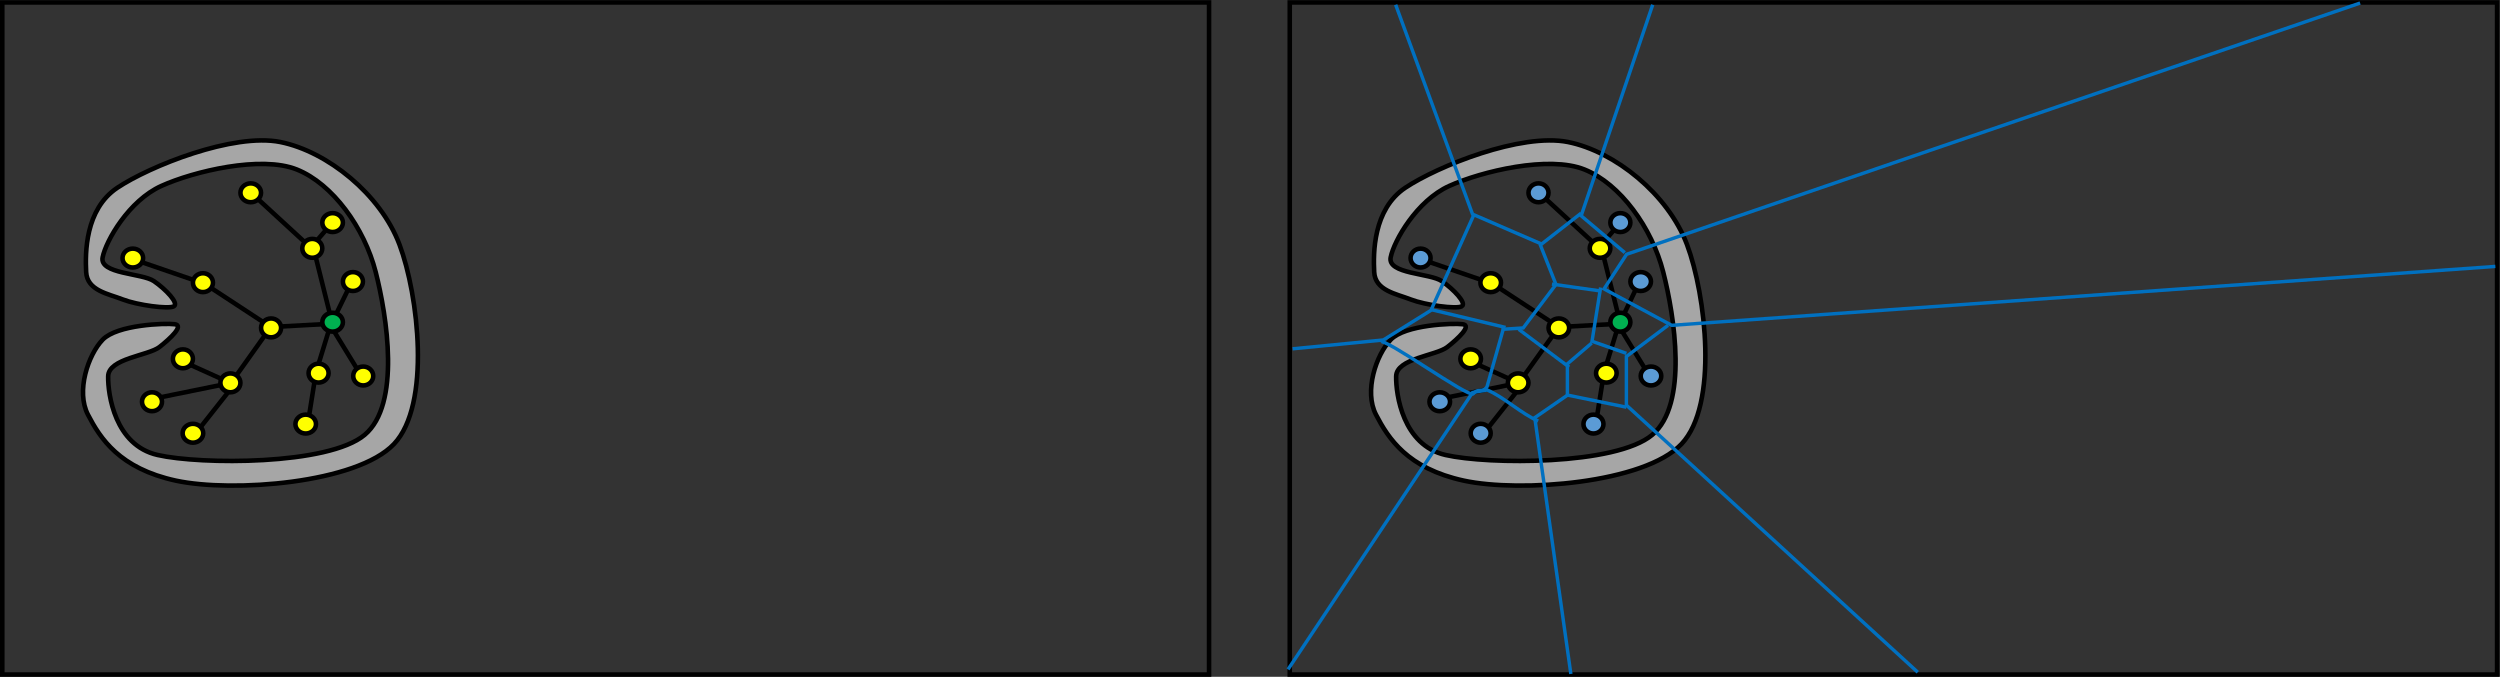 <svg xmlns="http://www.w3.org/2000/svg" xmlns:svg="http://www.w3.org/2000/svg" id="svg22319" width="698.56" height="189.12" version="1.1" viewBox="0 0 698.56 189.12" xml:space="preserve"><rect x="0" y="0" width="698.56" height="189.12" fill="#333333" stroke="none"/><g id="g22327" transform="matrix(1.333,0,0,-1.333,0,189.12)"><g id="g22329"><path style="fill:none;stroke:#000;stroke-width:.96;stroke-linecap:butt;stroke-linejoin:miter;stroke-miterlimit:10;stroke-dasharray:none;stroke-opacity:1" id="path22331" d="m 69.84,73.32 -3.988,15.981 -13.411,12.34"/><path style="fill:none;stroke:#000;stroke-width:.96;stroke-linecap:butt;stroke-linejoin:miter;stroke-miterlimit:10;stroke-dasharray:none;stroke-opacity:1" id="path22333" d="M 69.84,74.039 56.75,73.32 42.941,82.371 27.719,87.602"/><path style="fill:none;stroke:#000;stroke-width:.96;stroke-linecap:butt;stroke-linejoin:miter;stroke-miterlimit:10;stroke-dasharray:none;stroke-opacity:1" id="path22335" d="M 56.762,73.32 48.43,61.61 31.68,58.199"/><path style="fill:none;stroke:#000;stroke-width:.96;stroke-linecap:butt;stroke-linejoin:miter;stroke-miterlimit:10;stroke-dasharray:none;stroke-opacity:1" id="path22337" d="M 38.281,66.121 49.078,61.25 40.801,50.762"/><path style="fill:none;stroke:#000;stroke-width:.96;stroke-linecap:butt;stroke-linejoin:miter;stroke-miterlimit:10;stroke-dasharray:none;stroke-opacity:1" id="path22339" d="M 69.48,74.399 66.238,63.84 64.441,52.559"/><path style="fill:none;stroke:#000;stroke-width:.96;stroke-linecap:butt;stroke-linejoin:miter;stroke-miterlimit:10;stroke-dasharray:none;stroke-opacity:1" id="path22341" d="M 69.48,73.32 75.719,63.121"/><path style="fill:none;stroke:#000;stroke-width:.96;stroke-linecap:butt;stroke-linejoin:miter;stroke-miterlimit:10;stroke-dasharray:none;stroke-opacity:1" id="path22343" d="m 69.48,74.039 4.801,9.84"/><path style="fill:none;stroke:#000;stroke-width:.96;stroke-linecap:butt;stroke-linejoin:miter;stroke-miterlimit:10;stroke-dasharray:none;stroke-opacity:1" id="path22345" d="m 65.16,90 4.68,5.399"/><path style="fill:none;stroke:#000;stroke-width:.96;stroke-linecap:butt;stroke-linejoin:miter;stroke-miterlimit:10;stroke-dasharray:none;stroke-opacity:1" id="path22347" d="M 0.48,141.36 H 253.441 V 0.481 H 0.48 Z"/><path style="fill:#a6a6a6;fill-opacity:1;fill-rule:evenodd;stroke:#000;stroke-width:.96;stroke-linecap:butt;stroke-linejoin:miter;stroke-miterlimit:10;stroke-dasharray:none;stroke-opacity:1" id="path22349" d="m 36.449,77.668 c -1.09,-0.637 -7.648,0.242 -10.711,1.434 -3.066,1.199 -7.488,1.859 -7.679,5.758 -0.2,3.902 -0.258,13.109 6.531,17.652 6.781,4.527 24.32,11.566 34.18,9.59 9.859,-1.992 21,-10.942 24.968,-21.492 C 87.711,80.059 90.398,57.051 82.59,48.801 74.781,40.551 48.719,38.57 36.879,41.121 25.031,43.68 21,50.012 18.441,54.942 15.879,59.86 18.48,67.5 21.512,70.66 24.551,73.828 34.648,74.168 36.629,73.91 38.621,73.66 35.75,70.949 33.422,69.129 31.09,67.309 22.73,66.762 22.672,62.988 22.602,59.219 24.07,48.539 33.039,46.5 42,44.449 68.82,44.32 76.441,50.719 c 7.618,6.391 4.68,24.871 2.309,34.141 -2.371,9.269 -9.031,18.48 -16.52,21.48 -7.492,3.012 -21.64,-0.379 -28.421,-3.449 C 27.02,99.82 22.219,91.442 21.512,87.93 c -0.703,-3.52 8.269,-3.281 10.758,-4.988 2.492,-1.711 5.269,-4.633 4.179,-5.274 z"/><path style="fill:#00b050;fill-opacity:1;fill-rule:evenodd;stroke:#000;stroke-width:.96;stroke-linecap:square;stroke-linejoin:round;stroke-miterlimit:10;stroke-dasharray:none;stroke-opacity:1" id="path22351" d="m 67.559,74.34 c 0,1.09 0.972,1.98 2.16,1.98 1.191,0 2.16,-0.89 2.16,-1.98 0,-1.09 -0.969,-1.98 -2.16,-1.98 -1.188,0 -2.16,0.89 -2.16,1.98 z"/><path style="fill:#ff0;fill-opacity:1;fill-rule:evenodd;stroke:#000;stroke-width:.96;stroke-linecap:square;stroke-linejoin:round;stroke-miterlimit:10;stroke-dasharray:none;stroke-opacity:1" id="path22353" d="m 63.359,89.82 c 0,1.09 0.942,1.981 2.102,1.981 1.16,0 2.098,-0.891 2.098,-1.981 0,-1.089 -0.938,-1.98 -2.098,-1.98 -1.16,0 -2.102,0.891 -2.102,1.98 z"/><path style="fill:#ff0;fill-opacity:1;fill-rule:evenodd;stroke:#000;stroke-width:.96;stroke-linecap:square;stroke-linejoin:round;stroke-miterlimit:10;stroke-dasharray:none;stroke-opacity:1" id="path22355" d="m 50.398,101.461 c 0,1.09 0.973,1.981 2.161,1.981 1.191,0 2.16,-0.891 2.16,-1.981 0,-1.09 -0.969,-1.98 -2.16,-1.98 -1.188,0 -2.161,0.89 -2.161,1.98 z"/><path style="fill:#ff0;fill-opacity:1;fill-rule:evenodd;stroke:#000;stroke-width:.96;stroke-linecap:square;stroke-linejoin:round;stroke-miterlimit:10;stroke-dasharray:none;stroke-opacity:1" id="path22357" d="m 71.879,82.86 c 0,1.089 0.941,1.98 2.101,1.98 1.161,0 2.098,-0.891 2.098,-1.98 0,-1.09 -0.937,-1.981 -2.098,-1.981 -1.16,0 -2.101,0.891 -2.101,1.981 z"/><path style="fill:#ff0;fill-opacity:1;fill-rule:evenodd;stroke:#000;stroke-width:.96;stroke-linecap:square;stroke-linejoin:round;stroke-miterlimit:10;stroke-dasharray:none;stroke-opacity:1" id="path22359" d="m 67.559,95.219 c 0,1.09 0.972,1.98 2.16,1.98 1.191,0 2.16,-0.89 2.16,-1.98 0,-1.09 -0.969,-1.981 -2.16,-1.981 -1.188,0 -2.16,0.891 -2.16,1.981 z"/><path style="fill:#ff0;fill-opacity:1;fill-rule:evenodd;stroke:#000;stroke-width:.96;stroke-linecap:square;stroke-linejoin:round;stroke-miterlimit:10;stroke-dasharray:none;stroke-opacity:1" id="path22361" d="m 74.039,63.059 c 0,1.09 0.941,1.98 2.102,1.98 1.16,0 2.097,-0.89 2.097,-1.98 0,-1.09 -0.937,-1.981 -2.097,-1.981 -1.161,0 -2.102,0.891 -2.102,1.981 z"/><path style="fill:#ff0;fill-opacity:1;fill-rule:evenodd;stroke:#000;stroke-width:.96;stroke-linecap:square;stroke-linejoin:round;stroke-miterlimit:10;stroke-dasharray:none;stroke-opacity:1" id="path22363" d="m 54.719,73.141 c 0,1.09 0.941,1.98 2.101,1.98 1.16,0 2.102,-0.89 2.102,-1.98 0,-1.09 -0.942,-1.981 -2.102,-1.981 -1.16,0 -2.101,0.891 -2.101,1.981 z"/><path style="fill:#ff0;fill-opacity:1;fill-rule:evenodd;stroke:#000;stroke-width:.96;stroke-linecap:square;stroke-linejoin:round;stroke-miterlimit:10;stroke-dasharray:none;stroke-opacity:1" id="path22365" d="m 46.199,61.621 c 0,1.09 0.942,1.981 2.102,1.981 1.16,0 2.097,-0.891 2.097,-1.981 0,-1.09 -0.937,-1.98 -2.097,-1.98 -1.16,0 -2.102,0.89 -2.102,1.98 z"/><path style="fill:#ff0;fill-opacity:1;fill-rule:evenodd;stroke:#000;stroke-width:.96;stroke-linecap:square;stroke-linejoin:round;stroke-miterlimit:10;stroke-dasharray:none;stroke-opacity:1" id="path22367" d="m 40.441,82.621 c 0,1.09 0.938,1.981 2.098,1.981 1.16,0 2.102,-0.891 2.102,-1.981 0,-1.09 -0.942,-1.98 -2.102,-1.98 -1.16,0 -2.098,0.89 -2.098,1.98 z"/><path style="fill:#ff0;fill-opacity:1;fill-rule:evenodd;stroke:#000;stroke-width:.96;stroke-linecap:square;stroke-linejoin:round;stroke-miterlimit:10;stroke-dasharray:none;stroke-opacity:1" id="path22369" d="m 25.68,87.781 c 0,1.09 0.968,1.981 2.16,1.981 1.191,0 2.16,-0.891 2.16,-1.981 0,-1.089 -0.969,-1.98 -2.16,-1.98 -1.192,0 -2.16,0.891 -2.16,1.98 z"/><path style="fill:#ff0;fill-opacity:1;fill-rule:evenodd;stroke:#000;stroke-width:.96;stroke-linecap:square;stroke-linejoin:round;stroke-miterlimit:10;stroke-dasharray:none;stroke-opacity:1" id="path22371" d="m 29.762,57.66 c 0,1.09 0.937,1.981 2.097,1.981 1.161,0 2.102,-0.891 2.102,-1.981 0,-1.09 -0.941,-1.98 -2.102,-1.98 -1.16,0 -2.097,0.89 -2.097,1.98 z"/><path style="fill:#ff0;fill-opacity:1;fill-rule:evenodd;stroke:#000;stroke-width:.96;stroke-linecap:square;stroke-linejoin:round;stroke-miterlimit:10;stroke-dasharray:none;stroke-opacity:1" id="path22373" d="m 38.281,51.059 c 0,1.09 0.969,1.98 2.16,1.98 1.188,0 2.161,-0.89 2.161,-1.98 0,-1.09 -0.973,-1.981 -2.161,-1.981 -1.191,0 -2.16,0.891 -2.16,1.981 z"/><path style="fill:#ff0;fill-opacity:1;fill-rule:evenodd;stroke:#000;stroke-width:.96;stroke-linecap:square;stroke-linejoin:round;stroke-miterlimit:10;stroke-dasharray:none;stroke-opacity:1" id="path22375" d="m 61.922,52.981 c 0,1.089 0.969,1.98 2.156,1.98 1.192,0 2.16,-0.891 2.16,-1.98 0,-1.09 -0.968,-1.981 -2.16,-1.981 -1.187,0 -2.156,0.891 -2.156,1.981 z"/><path style="fill:#ff0;fill-opacity:1;fill-rule:evenodd;stroke:#000;stroke-width:.96;stroke-linecap:square;stroke-linejoin:round;stroke-miterlimit:10;stroke-dasharray:none;stroke-opacity:1" id="path22377" d="m 64.68,63.66 c 0,1.09 0.941,1.981 2.101,1.981 1.16,0 2.098,-0.891 2.098,-1.981 0,-1.09 -0.938,-1.98 -2.098,-1.98 -1.16,0 -2.101,0.89 -2.101,1.98 z"/><path style="fill:#ff0;fill-opacity:1;fill-rule:evenodd;stroke:#000;stroke-width:.96;stroke-linecap:square;stroke-linejoin:round;stroke-miterlimit:10;stroke-dasharray:none;stroke-opacity:1" id="path22379" d="m 36.238,66.66 c 0,1.09 0.942,1.981 2.102,1.981 1.16,0 2.101,-0.891 2.101,-1.981 0,-1.09 -0.941,-1.98 -2.101,-1.98 -1.16,0 -2.102,0.89 -2.102,1.98 z"/><path style="fill:none;stroke:#000;stroke-width:.96;stroke-linecap:butt;stroke-linejoin:miter;stroke-miterlimit:8;stroke-dasharray:none;stroke-opacity:1" id="path22381" d="m 339.84,73.32 -3.988,15.981 -13.411,12.34"/><path style="fill:none;stroke:#000;stroke-width:.96;stroke-linecap:butt;stroke-linejoin:miter;stroke-miterlimit:8;stroke-dasharray:none;stroke-opacity:1" id="path22383" d="m 339.84,74.039 -13.09,-0.719 -13.809,9.051 -15.222,5.231"/><path style="fill:none;stroke:#000;stroke-width:.96;stroke-linecap:butt;stroke-linejoin:miter;stroke-miterlimit:8;stroke-dasharray:none;stroke-opacity:1" id="path22385" d="M 326.762,73.32 318.391,61.61 301.559,58.199"/><path style="fill:none;stroke:#000;stroke-width:.96;stroke-linecap:butt;stroke-linejoin:miter;stroke-miterlimit:8;stroke-dasharray:none;stroke-opacity:1" id="path22387" d="M 308.281,66.121 319.078,61.25 310.801,50.762"/><path style="fill:none;stroke:#000;stroke-width:.96;stroke-linecap:butt;stroke-linejoin:miter;stroke-miterlimit:8;stroke-dasharray:none;stroke-opacity:1" id="path22389" d="M 339.48,74.399 336.238,63.84 334.441,52.559"/><path style="fill:none;stroke:#000;stroke-width:.96;stroke-linecap:butt;stroke-linejoin:miter;stroke-miterlimit:8;stroke-dasharray:none;stroke-opacity:1" id="path22391" d="m 339.48,73.32 6.239,-10.199"/><path style="fill:none;stroke:#000;stroke-width:.96;stroke-linecap:butt;stroke-linejoin:miter;stroke-miterlimit:8;stroke-dasharray:none;stroke-opacity:1" id="path22393" d="m 339.48,74.039 4.68,9.84"/><path style="fill:none;stroke:#000;stroke-width:.96;stroke-linecap:butt;stroke-linejoin:miter;stroke-miterlimit:8;stroke-dasharray:none;stroke-opacity:1" id="path22395" d="m 335.16,90 4.68,5.399"/><path style="fill:none;stroke:#000;stroke-width:.96;stroke-linecap:butt;stroke-linejoin:miter;stroke-miterlimit:8;stroke-dasharray:none;stroke-opacity:1" id="path22397" d="M 270.359,141.36 H 523.441 V 0.481 H 270.359 Z"/><path style="fill:#a6a6a6;fill-opacity:1;fill-rule:evenodd;stroke:#000;stroke-width:.96;stroke-linecap:butt;stroke-linejoin:miter;stroke-miterlimit:8;stroke-dasharray:none;stroke-opacity:1" id="path22399" d="m 306.422,77.668 c -1.094,-0.637 -7.633,0.242 -10.703,1.434 -3.059,1.199 -7.469,1.859 -7.66,5.758 -0.2,3.902 -0.258,13.109 6.511,17.652 6.782,4.527 24.289,11.566 34.129,9.59 9.84,-1.992 20.961,-10.942 24.93,-21.492 3.961,-10.551 6.641,-33.559 -1.149,-41.809 -7.8,-8.25 -33.808,-10.231 -45.628,-7.68 -11.832,2.559 -15.852,8.891 -18.411,13.821 -2.562,4.918 0.039,12.558 3.071,15.718 3.019,3.168 13.109,3.508 15.09,3.25 1.976,-0.25 -0.883,-2.961 -3.211,-4.781 -2.321,-1.82 -10.672,-2.367 -10.731,-6.141 -0.07,-3.769 1.399,-14.449 10.352,-16.488 8.949,-2.051 35.726,-2.18 43.328,4.219 7.609,6.391 4.672,24.871 2.301,34.141 -2.36,9.269 -9.012,18.48 -16.493,21.48 -7.468,3.012 -21.597,-0.379 -28.367,-3.449 C 297,99.82 292.211,91.442 291.512,87.93 c -0.711,-3.52 8.25,-3.281 10.726,-4.988 2.492,-1.711 5.262,-4.633 4.184,-5.274 z"/><path style="fill:#00b050;fill-opacity:1;fill-rule:evenodd;stroke:#000;stroke-width:.96;stroke-linecap:square;stroke-linejoin:round;stroke-miterlimit:8;stroke-dasharray:none;stroke-opacity:1" id="path22401" d="m 337.559,74.34 c 0,1.09 0.941,1.98 2.101,1.98 1.16,0 2.102,-0.89 2.102,-1.98 0,-1.09 -0.942,-1.98 -2.102,-1.98 -1.16,0 -2.101,0.89 -2.101,1.98 z"/><path style="fill:#ff0;fill-opacity:1;fill-rule:evenodd;stroke:#000;stroke-width:.96;stroke-linecap:square;stroke-linejoin:round;stroke-miterlimit:8;stroke-dasharray:none;stroke-opacity:1" id="path22403" d="m 333.238,89.82 c 0,1.09 0.973,1.981 2.16,1.981 1.192,0 2.161,-0.891 2.161,-1.981 0,-1.089 -0.969,-1.98 -2.161,-1.98 -1.187,0 -2.16,0.891 -2.16,1.98 z"/><path style="fill:#5b9bd5;fill-opacity:1;fill-rule:evenodd;stroke:#000;stroke-width:.96;stroke-linecap:square;stroke-linejoin:round;stroke-miterlimit:8;stroke-dasharray:none;stroke-opacity:1" id="path22405" d="m 320.398,101.461 c 0,1.09 0.942,1.981 2.102,1.981 1.16,0 2.102,-0.891 2.102,-1.981 0,-1.09 -0.942,-1.98 -2.102,-1.98 -1.16,0 -2.102,0.89 -2.102,1.98 z"/><path style="fill:#5b9bd5;fill-opacity:1;fill-rule:evenodd;stroke:#000;stroke-width:.96;stroke-linecap:square;stroke-linejoin:round;stroke-miterlimit:8;stroke-dasharray:none;stroke-opacity:1" id="path22407" d="m 341.762,82.86 c 0,1.089 0.968,1.98 2.16,1.98 1.187,0 2.156,-0.891 2.156,-1.98 0,-1.09 -0.969,-1.981 -2.156,-1.981 -1.192,0 -2.16,0.891 -2.16,1.981 z"/><path style="fill:#5b9bd5;fill-opacity:1;fill-rule:evenodd;stroke:#000;stroke-width:.96;stroke-linecap:square;stroke-linejoin:round;stroke-miterlimit:8;stroke-dasharray:none;stroke-opacity:1" id="path22409" d="m 337.559,95.219 c 0,1.09 0.941,1.98 2.101,1.98 1.16,0 2.102,-0.89 2.102,-1.98 0,-1.09 -0.942,-1.981 -2.102,-1.981 -1.16,0 -2.101,0.891 -2.101,1.981 z"/><path style="fill:#5b9bd5;fill-opacity:1;fill-rule:evenodd;stroke:#000;stroke-width:.96;stroke-linecap:square;stroke-linejoin:round;stroke-miterlimit:8;stroke-dasharray:none;stroke-opacity:1" id="path22411" d="m 343.922,63.059 c 0,1.09 0.969,1.98 2.156,1.98 1.192,0 2.16,-0.89 2.16,-1.98 0,-1.09 -0.968,-1.981 -2.16,-1.981 -1.187,0 -2.156,0.891 -2.156,1.981 z"/><path style="fill:#ff0;fill-opacity:1;fill-rule:evenodd;stroke:#000;stroke-width:.96;stroke-linecap:square;stroke-linejoin:round;stroke-miterlimit:8;stroke-dasharray:none;stroke-opacity:1" id="path22413" d="m 324.602,73.141 c 0,1.09 0.968,1.98 2.16,1.98 1.187,0 2.16,-0.89 2.16,-1.98 0,-1.09 -0.973,-1.981 -2.16,-1.981 -1.192,0 -2.16,0.891 -2.16,1.981 z"/><path style="fill:#ff0;fill-opacity:1;fill-rule:evenodd;stroke:#000;stroke-width:.96;stroke-linecap:square;stroke-linejoin:round;stroke-miterlimit:8;stroke-dasharray:none;stroke-opacity:1" id="path22415" d="m 316.078,61.621 c 0,1.09 0.973,1.981 2.16,1.981 1.192,0 2.16,-0.891 2.16,-1.981 0,-1.09 -0.968,-1.98 -2.16,-1.98 -1.187,0 -2.16,0.89 -2.16,1.98 z"/><path style="fill:#ff0;fill-opacity:1;fill-rule:evenodd;stroke:#000;stroke-width:.96;stroke-linecap:square;stroke-linejoin:round;stroke-miterlimit:8;stroke-dasharray:none;stroke-opacity:1" id="path22417" d="m 310.32,82.621 c 0,1.09 0.969,1.981 2.16,1.981 1.192,0 2.161,-0.891 2.161,-1.981 0,-1.09 -0.969,-1.98 -2.161,-1.98 -1.191,0 -2.16,0.89 -2.16,1.98 z"/><path style="fill:#5b9bd5;fill-opacity:1;fill-rule:evenodd;stroke:#000;stroke-width:.96;stroke-linecap:square;stroke-linejoin:round;stroke-miterlimit:8;stroke-dasharray:none;stroke-opacity:1" id="path22419" d="m 295.68,87.781 c 0,1.09 0.941,1.981 2.101,1.981 1.16,0 2.098,-0.891 2.098,-1.981 0,-1.089 -0.938,-1.98 -2.098,-1.98 -1.16,0 -2.101,0.891 -2.101,1.98 z"/><path style="fill:#5b9bd5;fill-opacity:1;fill-rule:evenodd;stroke:#000;stroke-width:.96;stroke-linecap:square;stroke-linejoin:round;stroke-miterlimit:8;stroke-dasharray:none;stroke-opacity:1" id="path22421" d="m 299.641,57.66 c 0,1.09 0.968,1.981 2.16,1.981 1.187,0 2.16,-0.891 2.16,-1.981 0,-1.09 -0.973,-1.98 -2.16,-1.98 -1.192,0 -2.16,0.89 -2.16,1.98 z"/><path style="fill:#5b9bd5;fill-opacity:1;fill-rule:evenodd;stroke:#000;stroke-width:.96;stroke-linecap:square;stroke-linejoin:round;stroke-miterlimit:8;stroke-dasharray:none;stroke-opacity:1" id="path22423" d="m 308.281,51.059 c 0,1.09 0.938,1.98 2.098,1.98 1.16,0 2.101,-0.89 2.101,-1.98 0,-1.09 -0.941,-1.981 -2.101,-1.981 -1.16,0 -2.098,0.891 -2.098,1.981 z"/><path style="fill:#5b9bd5;fill-opacity:1;fill-rule:evenodd;stroke:#000;stroke-width:.96;stroke-linecap:square;stroke-linejoin:round;stroke-miterlimit:8;stroke-dasharray:none;stroke-opacity:1" id="path22425" d="m 331.922,52.981 c 0,1.089 0.937,1.98 2.098,1.98 1.16,0 2.101,-0.891 2.101,-1.98 0,-1.09 -0.941,-1.981 -2.101,-1.981 -1.161,0 -2.098,0.891 -2.098,1.981 z"/><path style="fill:#ff0;fill-opacity:1;fill-rule:evenodd;stroke:#000;stroke-width:.96;stroke-linecap:square;stroke-linejoin:round;stroke-miterlimit:8;stroke-dasharray:none;stroke-opacity:1" id="path22427" d="m 334.559,63.66 c 0,1.09 0.972,1.981 2.16,1.981 1.191,0 2.16,-0.891 2.16,-1.981 0,-1.09 -0.969,-1.98 -2.16,-1.98 -1.188,0 -2.16,0.89 -2.16,1.98 z"/><path style="fill:none;stroke:#0070c0;stroke-width:.72;stroke-linecap:butt;stroke-linejoin:miter;stroke-miterlimit:8;stroke-dasharray:none;stroke-opacity:1" id="path22429" d="M 494.73,141.238 340.969,88.57 336.238,81.309 350.422,73.68 523.078,86.031"/><path style="fill:none;stroke:#0070c0;stroke-width:.72;stroke-linecap:butt;stroke-linejoin:miter;stroke-miterlimit:8;stroke-dasharray:none;stroke-opacity:1" id="path22431" d="m 349.648,73.68 -8.726,-6.539 V 56.949 L 402,0.961"/><path style="fill:none;stroke:#0070c0;stroke-width:.72;stroke-linecap:butt;stroke-linejoin:miter;stroke-miterlimit:8;stroke-dasharray:none;stroke-opacity:1" id="path22433" d="m 340.59,88.918 -9.149,7.723 15,44.238"/><path style="fill:none;stroke:#0070c0;stroke-width:.72;stroke-linecap:butt;stroke-linejoin:miter;stroke-miterlimit:8;stroke-dasharray:none;stroke-opacity:1" id="path22435" d="m 331.441,97.192 -8.293,-6.473 -14.476,6.262 -16.113,43.898"/><path style="fill:none;stroke:#0070c0;stroke-width:.72;stroke-linecap:butt;stroke-linejoin:miter;stroke-miterlimit:8;stroke-dasharray:none;stroke-opacity:1" id="path22437" d="m 335.52,81.602 -1.801,-11.262 7.203,-2.539"/><path style="fill:none;stroke:#0070c0;stroke-width:.72;stroke-linecap:butt;stroke-linejoin:miter;stroke-miterlimit:8;stroke-dasharray:none;stroke-opacity:1" id="path22439" d="m 333.648,69.961 -5.089,-4.359 v -6.543 l 12.363,-2.539"/><path style="fill:none;stroke:#0070c0;stroke-width:.72;stroke-linecap:butt;stroke-linejoin:miter;stroke-miterlimit:8;stroke-dasharray:none;stroke-opacity:1" id="path22441" d="m 328.559,59.039 -6.84,-4.719 7.562,-53.718"/><path style="fill:none;stroke:#0070c0;stroke-width:.72;stroke-linecap:butt;stroke-linejoin:miter;stroke-miterlimit:8;stroke-dasharray:none;stroke-opacity:1" id="path22443" d="m 322.441,53.629 c -3.371,1.41 -7.312,5.082 -10.679,6.492 L 308.691,59.602 270,1.559"/><path style="fill:none;stroke:#0070c0;stroke-width:.72;stroke-linecap:butt;stroke-linejoin:miter;stroke-miterlimit:8;stroke-dasharray:none;stroke-opacity:1" id="path22445" d="M 309,96.961 299.961,76.828 289.969,70.61 270.961,68.762"/><path style="fill:none;stroke:#0070c0;stroke-width:.72;stroke-linecap:butt;stroke-linejoin:miter;stroke-miterlimit:8;stroke-dasharray:none;stroke-opacity:1" id="path22447" d="m 289.32,70.199 c 0.86,1.082 18.68,-11.937 19.539,-10.859 1.039,1.32 1.789,0.102 2.832,1.422 l 3.547,12.558 -15.027,3.598"/><path style="fill:none;stroke:#0070c0;stroke-width:.72;stroke-linecap:butt;stroke-linejoin:miter;stroke-miterlimit:8;stroke-dasharray:none;stroke-opacity:1" id="path22449" d="m 314.762,72.84 4.527,0.289 6.871,9.121 -3.351,8.469"/><path style="fill:none;stroke:#0070c0;stroke-width:.72;stroke-linecap:butt;stroke-linejoin:miter;stroke-miterlimit:8;stroke-dasharray:none;stroke-opacity:1" id="path22451" d="m 325.32,82.32 10.2,-1.441"/><path style="fill:none;stroke:#0070c0;stroke-width:.72;stroke-linecap:butt;stroke-linejoin:miter;stroke-miterlimit:8;stroke-dasharray:none;stroke-opacity:1" id="path22453" d="m 318.359,72.84 10.563,-7.922"/><path style="fill:#ff0;fill-opacity:1;fill-rule:evenodd;stroke:#000;stroke-width:.96;stroke-linecap:square;stroke-linejoin:round;stroke-miterlimit:8;stroke-dasharray:none;stroke-opacity:1" id="path22455" d="m 306.121,66.66 c 0,1.09 0.969,1.981 2.16,1.981 1.188,0 2.16,-0.891 2.16,-1.981 0,-1.09 -0.972,-1.98 -2.16,-1.98 -1.191,0 -2.16,0.89 -2.16,1.98 z"/></g></g></svg>
